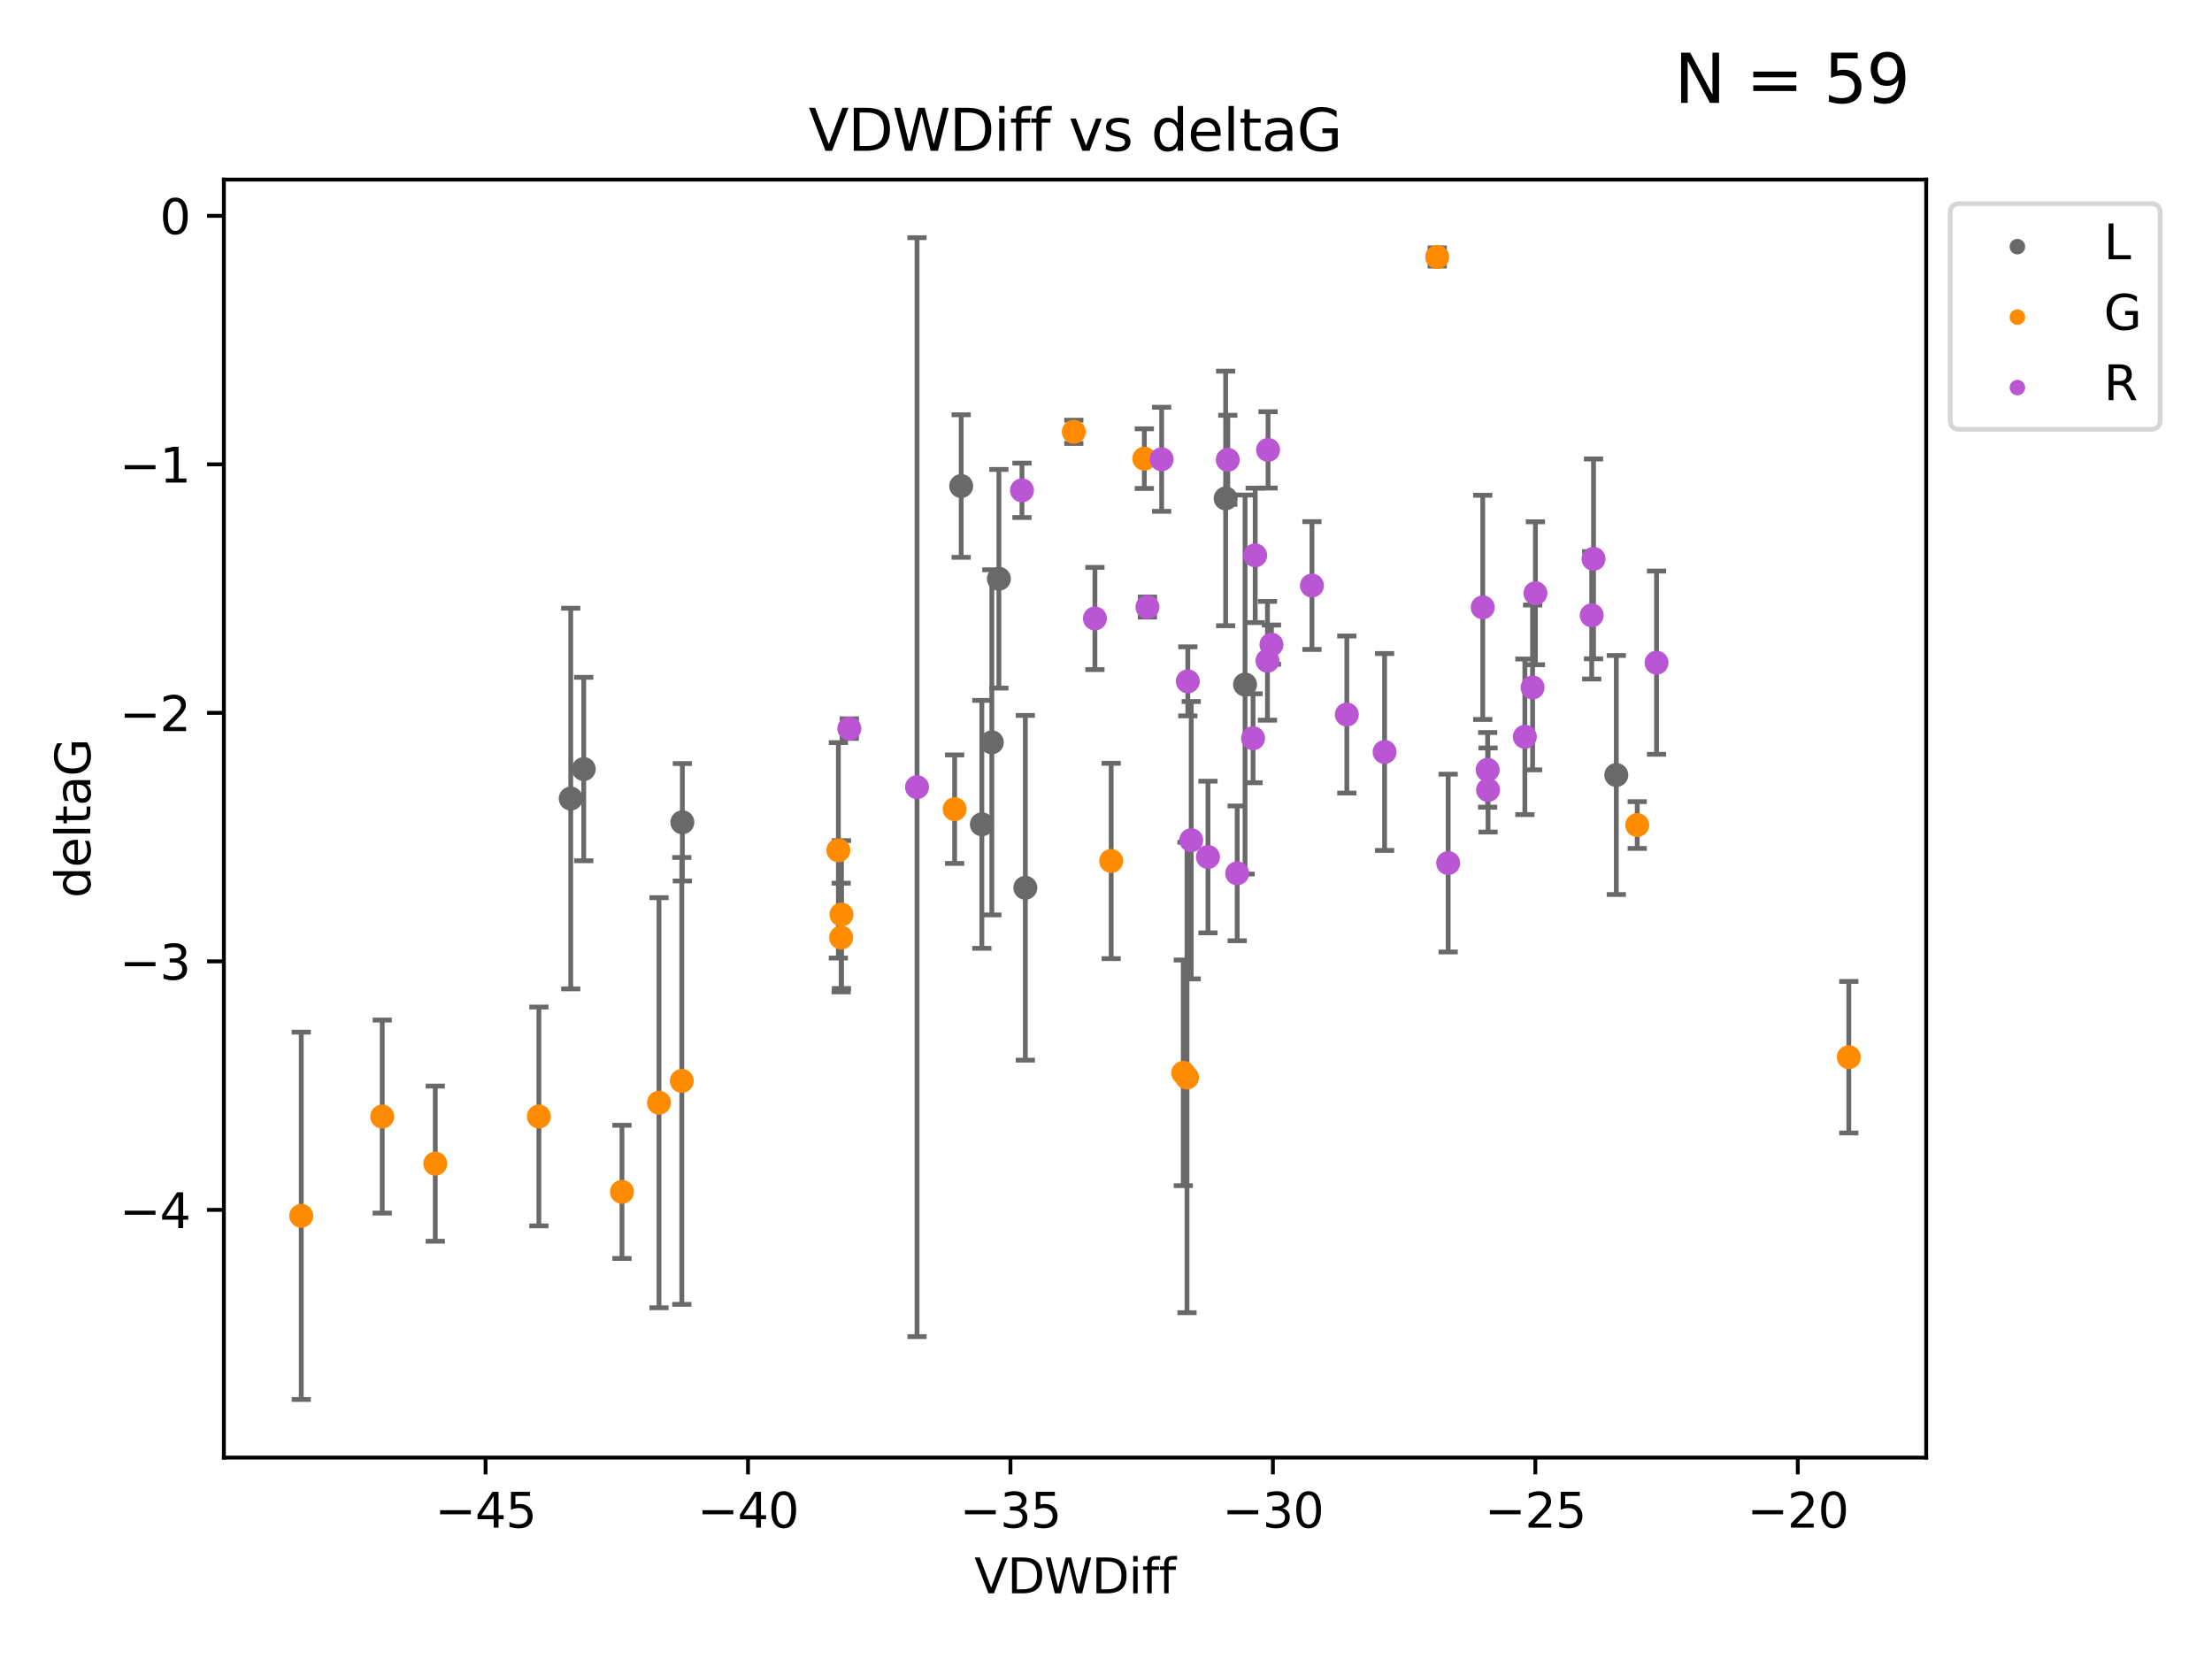 <?xml version="1.0" encoding="utf-8" standalone="no"?>
<!DOCTYPE svg PUBLIC "-//W3C//DTD SVG 1.1//EN"
  "http://www.w3.org/Graphics/SVG/1.1/DTD/svg11.dtd">
<svg xmlns:xlink="http://www.w3.org/1999/xlink" width="460.8pt" height="345.6pt" viewBox="0 0 460.8 345.6" xmlns="http://www.w3.org/2000/svg" version="1.1">
 <defs>
  <style type="text/css">*{stroke-linejoin: round; stroke-linecap: butt}</style>
 </defs>
 <g id="figure_1">
  <g id="patch_1">
   <path d="M 0 345.6 
L 460.8 345.6 
L 460.8 0 
L 0 0 
z
" style="fill: #ffffff"/>
  </g>
  <g id="axes_1">
   <g id="patch_2">
    <path d="M 46.64 303.64 
L 401.26 303.64 
L 401.26 37.411 
L 46.64 37.411 
z
" style="fill: #ffffff"/>
   </g>
   <g id="PathCollection_1">
    <defs>
     <path id="m293c8cd184" d="M 0 1.118 
C 0.297 1.118 0.581 1 0.791 0.791 
C 1 0.581 1.118 0.297 1.118 0 
C 1.118 -0.297 1 -0.581 0.791 -0.791 
C 0.581 -1 0.297 -1.118 0 -1.118 
C -0.297 -1.118 -0.581 -1 -0.791 -0.791 
C -1 -0.581 -1.118 -0.297 -1.118 0 
C -1.118 0.297 -1 0.581 -0.791 0.791 
C -0.581 1 -0.297 1.118 0 1.118 
z
" style="stroke: #696969"/>
    </defs>
    <g clip-path="url(#pc4e5ddb6b8)">
     <use xlink:href="#m293c8cd184" x="142.147" y="171.295" style="fill: #696969; stroke: #696969"/>
     <use xlink:href="#m293c8cd184" x="121.605" y="160.206" style="fill: #696969; stroke: #696969"/>
     <use xlink:href="#m293c8cd184" x="118.896" y="166.355" style="fill: #696969; stroke: #696969"/>
     <use xlink:href="#m293c8cd184" x="213.596" y="184.942" style="fill: #696969; stroke: #696969"/>
     <use xlink:href="#m293c8cd184" x="255.328" y="103.833" style="fill: #696969; stroke: #696969"/>
     <use xlink:href="#m293c8cd184" x="206.617" y="154.643" style="fill: #696969; stroke: #696969"/>
     <use xlink:href="#m293c8cd184" x="208.085" y="120.568" style="fill: #696969; stroke: #696969"/>
     <use xlink:href="#m293c8cd184" x="204.54" y="171.721" style="fill: #696969; stroke: #696969"/>
     <use xlink:href="#m293c8cd184" x="200.235" y="101.253" style="fill: #696969; stroke: #696969"/>
     <use xlink:href="#m293c8cd184" x="259.368" y="142.601" style="fill: #696969; stroke: #696969"/>
     <use xlink:href="#m293c8cd184" x="336.708" y="161.448" style="fill: #696969; stroke: #696969"/>
    </g>
   </g>
   <g id="PathCollection_2">
    <defs>
     <path id="m35d3f32903" d="M 0 1.118 
C 0.297 1.118 0.581 1 0.791 0.791 
C 1 0.581 1.118 0.297 1.118 0 
C 1.118 -0.297 1 -0.581 0.791 -0.791 
C 0.581 -1 0.297 -1.118 0 -1.118 
C -0.297 -1.118 -0.581 -1 -0.791 -0.791 
C -1 -0.581 -1.118 -0.297 -1.118 0 
C -1.118 0.297 -1 0.581 -0.791 0.791 
C -0.581 1 -0.297 1.118 0 1.118 
z
" style="stroke: #ff8c00"/>
    </defs>
    <g clip-path="url(#pc4e5ddb6b8)">
     <use xlink:href="#m35d3f32903" x="90.676" y="242.408" style="fill: #ff8c00; stroke: #ff8c00"/>
     <use xlink:href="#m35d3f32903" x="62.759" y="253.277" style="fill: #ff8c00; stroke: #ff8c00"/>
     <use xlink:href="#m35d3f32903" x="137.282" y="229.715" style="fill: #ff8c00; stroke: #ff8c00"/>
     <use xlink:href="#m35d3f32903" x="112.263" y="232.582" style="fill: #ff8c00; stroke: #ff8c00"/>
     <use xlink:href="#m35d3f32903" x="129.568" y="248.286" style="fill: #ff8c00; stroke: #ff8c00"/>
     <use xlink:href="#m35d3f32903" x="175.228" y="195.305" style="fill: #ff8c00; stroke: #ff8c00"/>
     <use xlink:href="#m35d3f32903" x="79.626" y="232.601" style="fill: #ff8c00; stroke: #ff8c00"/>
     <use xlink:href="#m35d3f32903" x="174.648" y="177.138" style="fill: #ff8c00; stroke: #ff8c00"/>
     <use xlink:href="#m35d3f32903" x="198.869" y="168.563" style="fill: #ff8c00; stroke: #ff8c00"/>
     <use xlink:href="#m35d3f32903" x="231.479" y="179.353" style="fill: #ff8c00; stroke: #ff8c00"/>
     <use xlink:href="#m35d3f32903" x="142.034" y="225.172" style="fill: #ff8c00; stroke: #ff8c00"/>
     <use xlink:href="#m35d3f32903" x="247.275" y="224.464" style="fill: #ff8c00; stroke: #ff8c00"/>
     <use xlink:href="#m35d3f32903" x="175.293" y="190.515" style="fill: #ff8c00; stroke: #ff8c00"/>
     <use xlink:href="#m35d3f32903" x="299.4" y="53.537" style="fill: #ff8c00; stroke: #ff8c00"/>
     <use xlink:href="#m35d3f32903" x="341.065" y="171.874" style="fill: #ff8c00; stroke: #ff8c00"/>
     <use xlink:href="#m35d3f32903" x="246.498" y="223.491" style="fill: #ff8c00; stroke: #ff8c00"/>
     <use xlink:href="#m35d3f32903" x="223.694" y="89.954" style="fill: #ff8c00; stroke: #ff8c00"/>
     <use xlink:href="#m35d3f32903" x="385.141" y="220.235" style="fill: #ff8c00; stroke: #ff8c00"/>
     <use xlink:href="#m35d3f32903" x="238.383" y="95.543" style="fill: #ff8c00; stroke: #ff8c00"/>
    </g>
   </g>
   <g id="PathCollection_3">
    <defs>
     <path id="m9098cb2be5" d="M 0 1.118 
C 0.297 1.118 0.581 1 0.791 0.791 
C 1 0.581 1.118 0.297 1.118 0 
C 1.118 -0.297 1 -0.581 0.791 -0.791 
C 0.581 -1 0.297 -1.118 0 -1.118 
C -0.297 -1.118 -0.581 -1 -0.791 -0.791 
C -1 -0.581 -1.118 -0.297 -1.118 0 
C -1.118 0.297 -1 0.581 -0.791 0.791 
C -0.581 1 -0.297 1.118 0 1.118 
z
" style="stroke: #ba55d3"/>
    </defs>
    <g clip-path="url(#pc4e5ddb6b8)">
     <use xlink:href="#m9098cb2be5" x="288.436" y="156.647" style="fill: #ba55d3; stroke: #ba55d3"/>
     <use xlink:href="#m9098cb2be5" x="176.927" y="151.776" style="fill: #ba55d3; stroke: #ba55d3"/>
     <use xlink:href="#m9098cb2be5" x="301.68" y="179.791" style="fill: #ba55d3; stroke: #ba55d3"/>
     <use xlink:href="#m9098cb2be5" x="308.882" y="126.523" style="fill: #ba55d3; stroke: #ba55d3"/>
     <use xlink:href="#m9098cb2be5" x="191.034" y="163.978" style="fill: #ba55d3; stroke: #ba55d3"/>
     <use xlink:href="#m9098cb2be5" x="248.155" y="175.031" style="fill: #ba55d3; stroke: #ba55d3"/>
     <use xlink:href="#m9098cb2be5" x="228.092" y="128.839" style="fill: #ba55d3; stroke: #ba55d3"/>
     <use xlink:href="#m9098cb2be5" x="264.865" y="134.289" style="fill: #ba55d3; stroke: #ba55d3"/>
     <use xlink:href="#m9098cb2be5" x="261.036" y="153.79" style="fill: #ba55d3; stroke: #ba55d3"/>
     <use xlink:href="#m9098cb2be5" x="309.989" y="164.573" style="fill: #ba55d3; stroke: #ba55d3"/>
     <use xlink:href="#m9098cb2be5" x="331.962" y="116.425" style="fill: #ba55d3; stroke: #ba55d3"/>
     <use xlink:href="#m9098cb2be5" x="241.993" y="95.678" style="fill: #ba55d3; stroke: #ba55d3"/>
     <use xlink:href="#m9098cb2be5" x="273.305" y="121.982" style="fill: #ba55d3; stroke: #ba55d3"/>
     <use xlink:href="#m9098cb2be5" x="319.268" y="143.206" style="fill: #ba55d3; stroke: #ba55d3"/>
     <use xlink:href="#m9098cb2be5" x="261.48" y="115.69" style="fill: #ba55d3; stroke: #ba55d3"/>
     <use xlink:href="#m9098cb2be5" x="251.642" y="178.529" style="fill: #ba55d3; stroke: #ba55d3"/>
     <use xlink:href="#m9098cb2be5" x="309.905" y="160.374" style="fill: #ba55d3; stroke: #ba55d3"/>
     <use xlink:href="#m9098cb2be5" x="317.657" y="153.488" style="fill: #ba55d3; stroke: #ba55d3"/>
     <use xlink:href="#m9098cb2be5" x="264.033" y="137.652" style="fill: #ba55d3; stroke: #ba55d3"/>
     <use xlink:href="#m9098cb2be5" x="239.037" y="126.465" style="fill: #ba55d3; stroke: #ba55d3"/>
     <use xlink:href="#m9098cb2be5" x="212.896" y="102.146" style="fill: #ba55d3; stroke: #ba55d3"/>
     <use xlink:href="#m9098cb2be5" x="255.769" y="95.785" style="fill: #ba55d3; stroke: #ba55d3"/>
     <use xlink:href="#m9098cb2be5" x="345.089" y="138.048" style="fill: #ba55d3; stroke: #ba55d3"/>
     <use xlink:href="#m9098cb2be5" x="247.443" y="141.938" style="fill: #ba55d3; stroke: #ba55d3"/>
     <use xlink:href="#m9098cb2be5" x="331.582" y="128.184" style="fill: #ba55d3; stroke: #ba55d3"/>
     <use xlink:href="#m9098cb2be5" x="319.855" y="123.585" style="fill: #ba55d3; stroke: #ba55d3"/>
     <use xlink:href="#m9098cb2be5" x="280.568" y="148.851" style="fill: #ba55d3; stroke: #ba55d3"/>
     <use xlink:href="#m9098cb2be5" x="257.73" y="181.934" style="fill: #ba55d3; stroke: #ba55d3"/>
     <use xlink:href="#m9098cb2be5" x="264.158" y="93.721" style="fill: #ba55d3; stroke: #ba55d3"/>
    </g>
   </g>
   <g id="matplotlib.axis_1">
    <g id="xtick_1">
     <g id="line2d_1">
      <defs>
       <path id="m4ab4e3f871" d="M 0 0 
L 0 3.5 
" style="stroke: #000000; stroke-width: 0.8"/>
      </defs>
      <g>
       <use xlink:href="#m4ab4e3f871" x="101.151" y="303.64" style="stroke: #000000; stroke-width: 0.8"/>
      </g>
     </g>
     <g id="text_1">
      <!-- −45 -->
      <g transform="translate(90.598 318.238)scale(0.1 -0.1)">
       <defs>
        <path id="DejaVuSans-2212" d="M 678 2272 
L 4684 2272 
L 4684 1741 
L 678 1741 
L 678 2272 
z
" transform="scale(0.016)"/>
        <path id="DejaVuSans-34" d="M 2419 4116 
L 825 1625 
L 2419 1625 
L 2419 4116 
z
M 2253 4666 
L 3047 4666 
L 3047 1625 
L 3713 1625 
L 3713 1100 
L 3047 1100 
L 3047 0 
L 2419 0 
L 2419 1100 
L 313 1100 
L 313 1709 
L 2253 4666 
z
" transform="scale(0.016)"/>
        <path id="DejaVuSans-35" d="M 691 4666 
L 3169 4666 
L 3169 4134 
L 1269 4134 
L 1269 2991 
Q 1406 3038 1543 3061 
Q 1681 3084 1819 3084 
Q 2600 3084 3056 2656 
Q 3513 2228 3513 1497 
Q 3513 744 3044 326 
Q 2575 -91 1722 -91 
Q 1428 -91 1123 -41 
Q 819 9 494 109 
L 494 744 
Q 775 591 1075 516 
Q 1375 441 1709 441 
Q 2250 441 2565 725 
Q 2881 1009 2881 1497 
Q 2881 1984 2565 2268 
Q 2250 2553 1709 2553 
Q 1456 2553 1204 2497 
Q 953 2441 691 2322 
L 691 4666 
z
" transform="scale(0.016)"/>
       </defs>
       <use xlink:href="#DejaVuSans-2212"/>
       <use xlink:href="#DejaVuSans-34" x="83.789"/>
       <use xlink:href="#DejaVuSans-35" x="147.412"/>
      </g>
     </g>
    </g>
    <g id="xtick_2">
     <g id="line2d_2">
      <g>
       <use xlink:href="#m4ab4e3f871" x="155.823" y="303.64" style="stroke: #000000; stroke-width: 0.8"/>
      </g>
     </g>
     <g id="text_2">
      <!-- −40 -->
      <g transform="translate(145.27 318.238)scale(0.1 -0.1)">
       <defs>
        <path id="DejaVuSans-30" d="M 2034 4250 
Q 1547 4250 1301 3770 
Q 1056 3291 1056 2328 
Q 1056 1369 1301 889 
Q 1547 409 2034 409 
Q 2525 409 2770 889 
Q 3016 1369 3016 2328 
Q 3016 3291 2770 3770 
Q 2525 4250 2034 4250 
z
M 2034 4750 
Q 2819 4750 3233 4129 
Q 3647 3509 3647 2328 
Q 3647 1150 3233 529 
Q 2819 -91 2034 -91 
Q 1250 -91 836 529 
Q 422 1150 422 2328 
Q 422 3509 836 4129 
Q 1250 4750 2034 4750 
z
" transform="scale(0.016)"/>
       </defs>
       <use xlink:href="#DejaVuSans-2212"/>
       <use xlink:href="#DejaVuSans-34" x="83.789"/>
       <use xlink:href="#DejaVuSans-30" x="147.412"/>
      </g>
     </g>
    </g>
    <g id="xtick_3">
     <g id="line2d_3">
      <g>
       <use xlink:href="#m4ab4e3f871" x="210.495" y="303.64" style="stroke: #000000; stroke-width: 0.8"/>
      </g>
     </g>
     <g id="text_3">
      <!-- −35 -->
      <g transform="translate(199.942 318.238)scale(0.1 -0.1)">
       <defs>
        <path id="DejaVuSans-33" d="M 2597 2516 
Q 3050 2419 3304 2112 
Q 3559 1806 3559 1356 
Q 3559 666 3084 287 
Q 2609 -91 1734 -91 
Q 1441 -91 1130 -33 
Q 819 25 488 141 
L 488 750 
Q 750 597 1062 519 
Q 1375 441 1716 441 
Q 2309 441 2620 675 
Q 2931 909 2931 1356 
Q 2931 1769 2642 2001 
Q 2353 2234 1838 2234 
L 1294 2234 
L 1294 2753 
L 1863 2753 
Q 2328 2753 2575 2939 
Q 2822 3125 2822 3475 
Q 2822 3834 2567 4026 
Q 2313 4219 1838 4219 
Q 1578 4219 1281 4162 
Q 984 4106 628 3988 
L 628 4550 
Q 988 4650 1302 4700 
Q 1616 4750 1894 4750 
Q 2613 4750 3031 4423 
Q 3450 4097 3450 3541 
Q 3450 3153 3228 2886 
Q 3006 2619 2597 2516 
z
" transform="scale(0.016)"/>
       </defs>
       <use xlink:href="#DejaVuSans-2212"/>
       <use xlink:href="#DejaVuSans-33" x="83.789"/>
       <use xlink:href="#DejaVuSans-35" x="147.412"/>
      </g>
     </g>
    </g>
    <g id="xtick_4">
     <g id="line2d_4">
      <g>
       <use xlink:href="#m4ab4e3f871" x="265.167" y="303.64" style="stroke: #000000; stroke-width: 0.8"/>
      </g>
     </g>
     <g id="text_4">
      <!-- −30 -->
      <g transform="translate(254.614 318.238)scale(0.1 -0.1)">
       <use xlink:href="#DejaVuSans-2212"/>
       <use xlink:href="#DejaVuSans-33" x="83.789"/>
       <use xlink:href="#DejaVuSans-30" x="147.412"/>
      </g>
     </g>
    </g>
    <g id="xtick_5">
     <g id="line2d_5">
      <g>
       <use xlink:href="#m4ab4e3f871" x="319.839" y="303.64" style="stroke: #000000; stroke-width: 0.8"/>
      </g>
     </g>
     <g id="text_5">
      <!-- −25 -->
      <g transform="translate(309.286 318.238)scale(0.1 -0.1)">
       <defs>
        <path id="DejaVuSans-32" d="M 1228 531 
L 3431 531 
L 3431 0 
L 469 0 
L 469 531 
Q 828 903 1448 1529 
Q 2069 2156 2228 2338 
Q 2531 2678 2651 2914 
Q 2772 3150 2772 3378 
Q 2772 3750 2511 3984 
Q 2250 4219 1831 4219 
Q 1534 4219 1204 4116 
Q 875 4013 500 3803 
L 500 4441 
Q 881 4594 1212 4672 
Q 1544 4750 1819 4750 
Q 2544 4750 2975 4387 
Q 3406 4025 3406 3419 
Q 3406 3131 3298 2873 
Q 3191 2616 2906 2266 
Q 2828 2175 2409 1742 
Q 1991 1309 1228 531 
z
" transform="scale(0.016)"/>
       </defs>
       <use xlink:href="#DejaVuSans-2212"/>
       <use xlink:href="#DejaVuSans-32" x="83.789"/>
       <use xlink:href="#DejaVuSans-35" x="147.412"/>
      </g>
     </g>
    </g>
    <g id="xtick_6">
     <g id="line2d_6">
      <g>
       <use xlink:href="#m4ab4e3f871" x="374.51" y="303.64" style="stroke: #000000; stroke-width: 0.8"/>
      </g>
     </g>
     <g id="text_6">
      <!-- −20 -->
      <g transform="translate(363.958 318.238)scale(0.1 -0.1)">
       <use xlink:href="#DejaVuSans-2212"/>
       <use xlink:href="#DejaVuSans-32" x="83.789"/>
       <use xlink:href="#DejaVuSans-30" x="147.412"/>
      </g>
     </g>
    </g>
    <g id="text_7">
     <!-- VDWDiff -->
     <g transform="translate(202.977 331.917)scale(0.1 -0.1)">
      <defs>
       <path id="DejaVuSans-56" d="M 1831 0 
L 50 4666 
L 709 4666 
L 2188 738 
L 3669 4666 
L 4325 4666 
L 2547 0 
L 1831 0 
z
" transform="scale(0.016)"/>
       <path id="DejaVuSans-44" d="M 1259 4147 
L 1259 519 
L 2022 519 
Q 2988 519 3436 956 
Q 3884 1394 3884 2338 
Q 3884 3275 3436 3711 
Q 2988 4147 2022 4147 
L 1259 4147 
z
M 628 4666 
L 1925 4666 
Q 3281 4666 3915 4102 
Q 4550 3538 4550 2338 
Q 4550 1131 3912 565 
Q 3275 0 1925 0 
L 628 0 
L 628 4666 
z
" transform="scale(0.016)"/>
       <path id="DejaVuSans-57" d="M 213 4666 
L 850 4666 
L 1831 722 
L 2809 4666 
L 3519 4666 
L 4500 722 
L 5478 4666 
L 6119 4666 
L 4947 0 
L 4153 0 
L 3169 4050 
L 2175 0 
L 1381 0 
L 213 4666 
z
" transform="scale(0.016)"/>
       <path id="DejaVuSans-69" d="M 603 3500 
L 1178 3500 
L 1178 0 
L 603 0 
L 603 3500 
z
M 603 4863 
L 1178 4863 
L 1178 4134 
L 603 4134 
L 603 4863 
z
" transform="scale(0.016)"/>
       <path id="DejaVuSans-66" d="M 2375 4863 
L 2375 4384 
L 1825 4384 
Q 1516 4384 1395 4259 
Q 1275 4134 1275 3809 
L 1275 3500 
L 2222 3500 
L 2222 3053 
L 1275 3053 
L 1275 0 
L 697 0 
L 697 3053 
L 147 3053 
L 147 3500 
L 697 3500 
L 697 3744 
Q 697 4328 969 4595 
Q 1241 4863 1831 4863 
L 2375 4863 
z
" transform="scale(0.016)"/>
      </defs>
      <use xlink:href="#DejaVuSans-56"/>
      <use xlink:href="#DejaVuSans-44" x="68.408"/>
      <use xlink:href="#DejaVuSans-57" x="145.41"/>
      <use xlink:href="#DejaVuSans-44" x="244.287"/>
      <use xlink:href="#DejaVuSans-69" x="321.289"/>
      <use xlink:href="#DejaVuSans-66" x="349.072"/>
      <use xlink:href="#DejaVuSans-66" x="384.277"/>
     </g>
    </g>
   </g>
   <g id="matplotlib.axis_2">
    <g id="ytick_1">
     <g id="line2d_7">
      <defs>
       <path id="m6f858e3bce" d="M 0 0 
L -3.5 0 
" style="stroke: #000000; stroke-width: 0.8"/>
      </defs>
      <g>
       <use xlink:href="#m6f858e3bce" x="46.64" y="252.039" style="stroke: #000000; stroke-width: 0.8"/>
      </g>
     </g>
     <g id="text_8">
      <!-- −4 -->
      <g transform="translate(24.898 255.839)scale(0.1 -0.1)">
       <use xlink:href="#DejaVuSans-2212"/>
       <use xlink:href="#DejaVuSans-34" x="83.789"/>
      </g>
     </g>
    </g>
    <g id="ytick_2">
     <g id="line2d_8">
      <g>
       <use xlink:href="#m6f858e3bce" x="46.64" y="200.27" style="stroke: #000000; stroke-width: 0.8"/>
      </g>
     </g>
     <g id="text_9">
      <!-- −3 -->
      <g transform="translate(24.898 204.069)scale(0.1 -0.1)">
       <use xlink:href="#DejaVuSans-2212"/>
       <use xlink:href="#DejaVuSans-33" x="83.789"/>
      </g>
     </g>
    </g>
    <g id="ytick_3">
     <g id="line2d_9">
      <g>
       <use xlink:href="#m6f858e3bce" x="46.64" y="148.501" style="stroke: #000000; stroke-width: 0.8"/>
      </g>
     </g>
     <g id="text_10">
      <!-- −2 -->
      <g transform="translate(24.898 152.3)scale(0.1 -0.1)">
       <use xlink:href="#DejaVuSans-2212"/>
       <use xlink:href="#DejaVuSans-32" x="83.789"/>
      </g>
     </g>
    </g>
    <g id="ytick_4">
     <g id="line2d_10">
      <g>
       <use xlink:href="#m6f858e3bce" x="46.64" y="96.732" style="stroke: #000000; stroke-width: 0.8"/>
      </g>
     </g>
     <g id="text_11">
      <!-- −1 -->
      <g transform="translate(24.898 100.531)scale(0.1 -0.1)">
       <defs>
        <path id="DejaVuSans-31" d="M 794 531 
L 1825 531 
L 1825 4091 
L 703 3866 
L 703 4441 
L 1819 4666 
L 2450 4666 
L 2450 531 
L 3481 531 
L 3481 0 
L 794 0 
L 794 531 
z
" transform="scale(0.016)"/>
       </defs>
       <use xlink:href="#DejaVuSans-2212"/>
       <use xlink:href="#DejaVuSans-31" x="83.789"/>
      </g>
     </g>
    </g>
    <g id="ytick_5">
     <g id="line2d_11">
      <g>
       <use xlink:href="#m6f858e3bce" x="46.64" y="44.962" style="stroke: #000000; stroke-width: 0.8"/>
      </g>
     </g>
     <g id="text_12">
      <!-- 0 -->
      <g transform="translate(33.278 48.762)scale(0.1 -0.1)">
       <use xlink:href="#DejaVuSans-30"/>
      </g>
     </g>
    </g>
    <g id="text_13">
     <!-- deltaG -->
     <g transform="translate(18.818 187.064)rotate(-90)scale(0.1 -0.1)">
      <defs>
       <path id="DejaVuSans-64" d="M 2906 2969 
L 2906 4863 
L 3481 4863 
L 3481 0 
L 2906 0 
L 2906 525 
Q 2725 213 2448 61 
Q 2172 -91 1784 -91 
Q 1150 -91 751 415 
Q 353 922 353 1747 
Q 353 2572 751 3078 
Q 1150 3584 1784 3584 
Q 2172 3584 2448 3432 
Q 2725 3281 2906 2969 
z
M 947 1747 
Q 947 1113 1208 752 
Q 1469 391 1925 391 
Q 2381 391 2643 752 
Q 2906 1113 2906 1747 
Q 2906 2381 2643 2742 
Q 2381 3103 1925 3103 
Q 1469 3103 1208 2742 
Q 947 2381 947 1747 
z
" transform="scale(0.016)"/>
       <path id="DejaVuSans-65" d="M 3597 1894 
L 3597 1613 
L 953 1613 
Q 991 1019 1311 708 
Q 1631 397 2203 397 
Q 2534 397 2845 478 
Q 3156 559 3463 722 
L 3463 178 
Q 3153 47 2828 -22 
Q 2503 -91 2169 -91 
Q 1331 -91 842 396 
Q 353 884 353 1716 
Q 353 2575 817 3079 
Q 1281 3584 2069 3584 
Q 2775 3584 3186 3129 
Q 3597 2675 3597 1894 
z
M 3022 2063 
Q 3016 2534 2758 2815 
Q 2500 3097 2075 3097 
Q 1594 3097 1305 2825 
Q 1016 2553 972 2059 
L 3022 2063 
z
" transform="scale(0.016)"/>
       <path id="DejaVuSans-6c" d="M 603 4863 
L 1178 4863 
L 1178 0 
L 603 0 
L 603 4863 
z
" transform="scale(0.016)"/>
       <path id="DejaVuSans-74" d="M 1172 4494 
L 1172 3500 
L 2356 3500 
L 2356 3053 
L 1172 3053 
L 1172 1153 
Q 1172 725 1289 603 
Q 1406 481 1766 481 
L 2356 481 
L 2356 0 
L 1766 0 
Q 1100 0 847 248 
Q 594 497 594 1153 
L 594 3053 
L 172 3053 
L 172 3500 
L 594 3500 
L 594 4494 
L 1172 4494 
z
" transform="scale(0.016)"/>
       <path id="DejaVuSans-61" d="M 2194 1759 
Q 1497 1759 1228 1600 
Q 959 1441 959 1056 
Q 959 750 1161 570 
Q 1363 391 1709 391 
Q 2188 391 2477 730 
Q 2766 1069 2766 1631 
L 2766 1759 
L 2194 1759 
z
M 3341 1997 
L 3341 0 
L 2766 0 
L 2766 531 
Q 2569 213 2275 61 
Q 1981 -91 1556 -91 
Q 1019 -91 701 211 
Q 384 513 384 1019 
Q 384 1609 779 1909 
Q 1175 2209 1959 2209 
L 2766 2209 
L 2766 2266 
Q 2766 2663 2505 2880 
Q 2244 3097 1772 3097 
Q 1472 3097 1187 3025 
Q 903 2953 641 2809 
L 641 3341 
Q 956 3463 1253 3523 
Q 1550 3584 1831 3584 
Q 2591 3584 2966 3190 
Q 3341 2797 3341 1997 
z
" transform="scale(0.016)"/>
       <path id="DejaVuSans-47" d="M 3809 666 
L 3809 1919 
L 2778 1919 
L 2778 2438 
L 4434 2438 
L 4434 434 
Q 4069 175 3628 42 
Q 3188 -91 2688 -91 
Q 1594 -91 976 548 
Q 359 1188 359 2328 
Q 359 3472 976 4111 
Q 1594 4750 2688 4750 
Q 3144 4750 3555 4637 
Q 3966 4525 4313 4306 
L 4313 3634 
Q 3963 3931 3569 4081 
Q 3175 4231 2741 4231 
Q 1884 4231 1454 3753 
Q 1025 3275 1025 2328 
Q 1025 1384 1454 906 
Q 1884 428 2741 428 
Q 3075 428 3337 486 
Q 3600 544 3809 666 
z
" transform="scale(0.016)"/>
      </defs>
      <use xlink:href="#DejaVuSans-64"/>
      <use xlink:href="#DejaVuSans-65" x="63.477"/>
      <use xlink:href="#DejaVuSans-6c" x="125"/>
      <use xlink:href="#DejaVuSans-74" x="152.783"/>
      <use xlink:href="#DejaVuSans-61" x="191.992"/>
      <use xlink:href="#DejaVuSans-47" x="253.271"/>
     </g>
    </g>
   </g>
   <g id="LineCollection_1">
    <path d="M 142.147 183.524 
L 142.147 159.065 
" clip-path="url(#pc4e5ddb6b8)" style="fill: none; stroke: #696969"/>
    <path d="M 121.605 179.315 
L 121.605 141.098 
" clip-path="url(#pc4e5ddb6b8)" style="fill: none; stroke: #696969"/>
    <path d="M 118.896 206.006 
L 118.896 126.704 
" clip-path="url(#pc4e5ddb6b8)" style="fill: none; stroke: #696969"/>
    <path d="M 213.596 220.845 
L 213.596 149.038 
" clip-path="url(#pc4e5ddb6b8)" style="fill: none; stroke: #696969"/>
    <path d="M 255.328 130.35 
L 255.328 77.316 
" clip-path="url(#pc4e5ddb6b8)" style="fill: none; stroke: #696969"/>
    <path d="M 206.617 190.591 
L 206.617 118.695 
" clip-path="url(#pc4e5ddb6b8)" style="fill: none; stroke: #696969"/>
    <path d="M 208.085 143.338 
L 208.085 97.797 
" clip-path="url(#pc4e5ddb6b8)" style="fill: none; stroke: #696969"/>
    <path d="M 204.54 197.544 
L 204.54 145.898 
" clip-path="url(#pc4e5ddb6b8)" style="fill: none; stroke: #696969"/>
    <path d="M 200.235 116.1 
L 200.235 86.406 
" clip-path="url(#pc4e5ddb6b8)" style="fill: none; stroke: #696969"/>
    <path d="M 259.368 182.081 
L 259.368 103.122 
" clip-path="url(#pc4e5ddb6b8)" style="fill: none; stroke: #696969"/>
    <path d="M 336.708 186.343 
L 336.708 136.554 
" clip-path="url(#pc4e5ddb6b8)" style="fill: none; stroke: #696969"/>
   </g>
   <g id="line2d_12">
    <defs>
     <path id="m877a1e7772" d="M 2 0 
L -2 -0 
" style="stroke: #696969"/>
    </defs>
    <g clip-path="url(#pc4e5ddb6b8)">
     <use xlink:href="#m877a1e7772" x="142.147" y="183.524" style="fill: #696969; stroke: #696969"/>
     <use xlink:href="#m877a1e7772" x="121.605" y="179.315" style="fill: #696969; stroke: #696969"/>
     <use xlink:href="#m877a1e7772" x="118.896" y="206.006" style="fill: #696969; stroke: #696969"/>
     <use xlink:href="#m877a1e7772" x="213.596" y="220.845" style="fill: #696969; stroke: #696969"/>
     <use xlink:href="#m877a1e7772" x="255.328" y="130.35" style="fill: #696969; stroke: #696969"/>
     <use xlink:href="#m877a1e7772" x="206.617" y="190.591" style="fill: #696969; stroke: #696969"/>
     <use xlink:href="#m877a1e7772" x="208.085" y="143.338" style="fill: #696969; stroke: #696969"/>
     <use xlink:href="#m877a1e7772" x="204.54" y="197.544" style="fill: #696969; stroke: #696969"/>
     <use xlink:href="#m877a1e7772" x="200.235" y="116.1" style="fill: #696969; stroke: #696969"/>
     <use xlink:href="#m877a1e7772" x="259.368" y="182.081" style="fill: #696969; stroke: #696969"/>
     <use xlink:href="#m877a1e7772" x="336.708" y="186.343" style="fill: #696969; stroke: #696969"/>
    </g>
   </g>
   <g id="line2d_13">
    <g clip-path="url(#pc4e5ddb6b8)">
     <use xlink:href="#m877a1e7772" x="142.147" y="159.065" style="fill: #696969; stroke: #696969"/>
     <use xlink:href="#m877a1e7772" x="121.605" y="141.098" style="fill: #696969; stroke: #696969"/>
     <use xlink:href="#m877a1e7772" x="118.896" y="126.704" style="fill: #696969; stroke: #696969"/>
     <use xlink:href="#m877a1e7772" x="213.596" y="149.038" style="fill: #696969; stroke: #696969"/>
     <use xlink:href="#m877a1e7772" x="255.328" y="77.316" style="fill: #696969; stroke: #696969"/>
     <use xlink:href="#m877a1e7772" x="206.617" y="118.695" style="fill: #696969; stroke: #696969"/>
     <use xlink:href="#m877a1e7772" x="208.085" y="97.797" style="fill: #696969; stroke: #696969"/>
     <use xlink:href="#m877a1e7772" x="204.54" y="145.898" style="fill: #696969; stroke: #696969"/>
     <use xlink:href="#m877a1e7772" x="200.235" y="86.406" style="fill: #696969; stroke: #696969"/>
     <use xlink:href="#m877a1e7772" x="259.368" y="103.122" style="fill: #696969; stroke: #696969"/>
     <use xlink:href="#m877a1e7772" x="336.708" y="136.554" style="fill: #696969; stroke: #696969"/>
    </g>
   </g>
   <g id="LineCollection_2">
    <path d="M 90.676 258.571 
L 90.676 226.245 
" clip-path="url(#pc4e5ddb6b8)" style="fill: none; stroke: #696969"/>
    <path d="M 62.759 291.539 
L 62.759 215.016 
" clip-path="url(#pc4e5ddb6b8)" style="fill: none; stroke: #696969"/>
    <path d="M 137.282 272.433 
L 137.282 186.997 
" clip-path="url(#pc4e5ddb6b8)" style="fill: none; stroke: #696969"/>
    <path d="M 112.263 255.374 
L 112.263 209.79 
" clip-path="url(#pc4e5ddb6b8)" style="fill: none; stroke: #696969"/>
    <path d="M 129.568 262.16 
L 129.568 234.411 
" clip-path="url(#pc4e5ddb6b8)" style="fill: none; stroke: #696969"/>
    <path d="M 175.228 206.628 
L 175.228 183.982 
" clip-path="url(#pc4e5ddb6b8)" style="fill: none; stroke: #696969"/>
    <path d="M 79.626 252.705 
L 79.626 212.497 
" clip-path="url(#pc4e5ddb6b8)" style="fill: none; stroke: #696969"/>
    <path d="M 174.648 199.574 
L 174.648 154.702 
" clip-path="url(#pc4e5ddb6b8)" style="fill: none; stroke: #696969"/>
    <path d="M 198.869 179.865 
L 198.869 157.261 
" clip-path="url(#pc4e5ddb6b8)" style="fill: none; stroke: #696969"/>
    <path d="M 231.479 199.698 
L 231.479 159.008 
" clip-path="url(#pc4e5ddb6b8)" style="fill: none; stroke: #696969"/>
    <path d="M 142.034 271.717 
L 142.034 178.627 
" clip-path="url(#pc4e5ddb6b8)" style="fill: none; stroke: #696969"/>
    <path d="M 247.275 273.459 
L 247.275 175.47 
" clip-path="url(#pc4e5ddb6b8)" style="fill: none; stroke: #696969"/>
    <path d="M 175.293 205.919 
L 175.293 175.11 
" clip-path="url(#pc4e5ddb6b8)" style="fill: none; stroke: #696969"/>
    <path d="M 299.4 55.429 
L 299.4 51.644 
" clip-path="url(#pc4e5ddb6b8)" style="fill: none; stroke: #696969"/>
    <path d="M 341.065 176.746 
L 341.065 167.002 
" clip-path="url(#pc4e5ddb6b8)" style="fill: none; stroke: #696969"/>
    <path d="M 246.498 246.995 
L 246.498 199.988 
" clip-path="url(#pc4e5ddb6b8)" style="fill: none; stroke: #696969"/>
    <path d="M 223.694 92.372 
L 223.694 87.537 
" clip-path="url(#pc4e5ddb6b8)" style="fill: none; stroke: #696969"/>
    <path d="M 385.141 236.023 
L 385.141 204.447 
" clip-path="url(#pc4e5ddb6b8)" style="fill: none; stroke: #696969"/>
    <path d="M 238.383 101.758 
L 238.383 89.327 
" clip-path="url(#pc4e5ddb6b8)" style="fill: none; stroke: #696969"/>
   </g>
   <g id="line2d_14">
    <g clip-path="url(#pc4e5ddb6b8)">
     <use xlink:href="#m877a1e7772" x="90.676" y="258.571" style="fill: #696969; stroke: #696969"/>
     <use xlink:href="#m877a1e7772" x="62.759" y="291.539" style="fill: #696969; stroke: #696969"/>
     <use xlink:href="#m877a1e7772" x="137.282" y="272.433" style="fill: #696969; stroke: #696969"/>
     <use xlink:href="#m877a1e7772" x="112.263" y="255.374" style="fill: #696969; stroke: #696969"/>
     <use xlink:href="#m877a1e7772" x="129.568" y="262.16" style="fill: #696969; stroke: #696969"/>
     <use xlink:href="#m877a1e7772" x="175.228" y="206.628" style="fill: #696969; stroke: #696969"/>
     <use xlink:href="#m877a1e7772" x="79.626" y="252.705" style="fill: #696969; stroke: #696969"/>
     <use xlink:href="#m877a1e7772" x="174.648" y="199.574" style="fill: #696969; stroke: #696969"/>
     <use xlink:href="#m877a1e7772" x="198.869" y="179.865" style="fill: #696969; stroke: #696969"/>
     <use xlink:href="#m877a1e7772" x="231.479" y="199.698" style="fill: #696969; stroke: #696969"/>
     <use xlink:href="#m877a1e7772" x="142.034" y="271.717" style="fill: #696969; stroke: #696969"/>
     <use xlink:href="#m877a1e7772" x="247.275" y="273.459" style="fill: #696969; stroke: #696969"/>
     <use xlink:href="#m877a1e7772" x="175.293" y="205.919" style="fill: #696969; stroke: #696969"/>
     <use xlink:href="#m877a1e7772" x="299.4" y="55.429" style="fill: #696969; stroke: #696969"/>
     <use xlink:href="#m877a1e7772" x="341.065" y="176.746" style="fill: #696969; stroke: #696969"/>
     <use xlink:href="#m877a1e7772" x="246.498" y="246.995" style="fill: #696969; stroke: #696969"/>
     <use xlink:href="#m877a1e7772" x="223.694" y="92.372" style="fill: #696969; stroke: #696969"/>
     <use xlink:href="#m877a1e7772" x="385.141" y="236.023" style="fill: #696969; stroke: #696969"/>
     <use xlink:href="#m877a1e7772" x="238.383" y="101.758" style="fill: #696969; stroke: #696969"/>
    </g>
   </g>
   <g id="line2d_15">
    <g clip-path="url(#pc4e5ddb6b8)">
     <use xlink:href="#m877a1e7772" x="90.676" y="226.245" style="fill: #696969; stroke: #696969"/>
     <use xlink:href="#m877a1e7772" x="62.759" y="215.016" style="fill: #696969; stroke: #696969"/>
     <use xlink:href="#m877a1e7772" x="137.282" y="186.997" style="fill: #696969; stroke: #696969"/>
     <use xlink:href="#m877a1e7772" x="112.263" y="209.79" style="fill: #696969; stroke: #696969"/>
     <use xlink:href="#m877a1e7772" x="129.568" y="234.411" style="fill: #696969; stroke: #696969"/>
     <use xlink:href="#m877a1e7772" x="175.228" y="183.982" style="fill: #696969; stroke: #696969"/>
     <use xlink:href="#m877a1e7772" x="79.626" y="212.497" style="fill: #696969; stroke: #696969"/>
     <use xlink:href="#m877a1e7772" x="174.648" y="154.702" style="fill: #696969; stroke: #696969"/>
     <use xlink:href="#m877a1e7772" x="198.869" y="157.261" style="fill: #696969; stroke: #696969"/>
     <use xlink:href="#m877a1e7772" x="231.479" y="159.008" style="fill: #696969; stroke: #696969"/>
     <use xlink:href="#m877a1e7772" x="142.034" y="178.627" style="fill: #696969; stroke: #696969"/>
     <use xlink:href="#m877a1e7772" x="247.275" y="175.47" style="fill: #696969; stroke: #696969"/>
     <use xlink:href="#m877a1e7772" x="175.293" y="175.11" style="fill: #696969; stroke: #696969"/>
     <use xlink:href="#m877a1e7772" x="299.4" y="51.644" style="fill: #696969; stroke: #696969"/>
     <use xlink:href="#m877a1e7772" x="341.065" y="167.002" style="fill: #696969; stroke: #696969"/>
     <use xlink:href="#m877a1e7772" x="246.498" y="199.988" style="fill: #696969; stroke: #696969"/>
     <use xlink:href="#m877a1e7772" x="223.694" y="87.537" style="fill: #696969; stroke: #696969"/>
     <use xlink:href="#m877a1e7772" x="385.141" y="204.447" style="fill: #696969; stroke: #696969"/>
     <use xlink:href="#m877a1e7772" x="238.383" y="89.327" style="fill: #696969; stroke: #696969"/>
    </g>
   </g>
   <g id="LineCollection_3">
    <path d="M 288.436 177.155 
L 288.436 136.139 
" clip-path="url(#pc4e5ddb6b8)" style="fill: none; stroke: #696969"/>
    <path d="M 176.927 153.819 
L 176.927 149.734 
" clip-path="url(#pc4e5ddb6b8)" style="fill: none; stroke: #696969"/>
    <path d="M 301.68 198.308 
L 301.68 161.273 
" clip-path="url(#pc4e5ddb6b8)" style="fill: none; stroke: #696969"/>
    <path d="M 308.882 149.875 
L 308.882 103.171 
" clip-path="url(#pc4e5ddb6b8)" style="fill: none; stroke: #696969"/>
    <path d="M 191.034 278.443 
L 191.034 49.513 
" clip-path="url(#pc4e5ddb6b8)" style="fill: none; stroke: #696969"/>
    <path d="M 248.155 203.92 
L 248.155 146.142 
" clip-path="url(#pc4e5ddb6b8)" style="fill: none; stroke: #696969"/>
    <path d="M 228.092 139.485 
L 228.092 118.194 
" clip-path="url(#pc4e5ddb6b8)" style="fill: none; stroke: #696969"/>
    <path d="M 264.865 138.374 
L 264.865 130.204 
" clip-path="url(#pc4e5ddb6b8)" style="fill: none; stroke: #696969"/>
    <path d="M 261.036 163.055 
L 261.036 144.525 
" clip-path="url(#pc4e5ddb6b8)" style="fill: none; stroke: #696969"/>
    <path d="M 309.989 173.325 
L 309.989 155.821 
" clip-path="url(#pc4e5ddb6b8)" style="fill: none; stroke: #696969"/>
    <path d="M 331.962 137.238 
L 331.962 95.611 
" clip-path="url(#pc4e5ddb6b8)" style="fill: none; stroke: #696969"/>
    <path d="M 241.993 106.518 
L 241.993 84.838 
" clip-path="url(#pc4e5ddb6b8)" style="fill: none; stroke: #696969"/>
    <path d="M 273.305 135.291 
L 273.305 108.672 
" clip-path="url(#pc4e5ddb6b8)" style="fill: none; stroke: #696969"/>
    <path d="M 319.268 160.373 
L 319.268 126.039 
" clip-path="url(#pc4e5ddb6b8)" style="fill: none; stroke: #696969"/>
    <path d="M 261.48 129.696 
L 261.48 101.685 
" clip-path="url(#pc4e5ddb6b8)" style="fill: none; stroke: #696969"/>
    <path d="M 251.642 194.325 
L 251.642 162.734 
" clip-path="url(#pc4e5ddb6b8)" style="fill: none; stroke: #696969"/>
    <path d="M 309.905 168.149 
L 309.905 152.599 
" clip-path="url(#pc4e5ddb6b8)" style="fill: none; stroke: #696969"/>
    <path d="M 317.657 169.688 
L 317.657 137.288 
" clip-path="url(#pc4e5ddb6b8)" style="fill: none; stroke: #696969"/>
    <path d="M 264.033 150.025 
L 264.033 125.279 
" clip-path="url(#pc4e5ddb6b8)" style="fill: none; stroke: #696969"/>
    <path d="M 239.037 128.551 
L 239.037 124.38 
" clip-path="url(#pc4e5ddb6b8)" style="fill: none; stroke: #696969"/>
    <path d="M 212.896 107.81 
L 212.896 96.482 
" clip-path="url(#pc4e5ddb6b8)" style="fill: none; stroke: #696969"/>
    <path d="M 255.769 105.064 
L 255.769 86.506 
" clip-path="url(#pc4e5ddb6b8)" style="fill: none; stroke: #696969"/>
    <path d="M 345.089 157.134 
L 345.089 118.961 
" clip-path="url(#pc4e5ddb6b8)" style="fill: none; stroke: #696969"/>
    <path d="M 247.443 149.129 
L 247.443 134.747 
" clip-path="url(#pc4e5ddb6b8)" style="fill: none; stroke: #696969"/>
    <path d="M 331.582 141.453 
L 331.582 114.915 
" clip-path="url(#pc4e5ddb6b8)" style="fill: none; stroke: #696969"/>
    <path d="M 319.855 138.472 
L 319.855 108.699 
" clip-path="url(#pc4e5ddb6b8)" style="fill: none; stroke: #696969"/>
    <path d="M 280.568 165.21 
L 280.568 132.491 
" clip-path="url(#pc4e5ddb6b8)" style="fill: none; stroke: #696969"/>
    <path d="M 257.73 195.972 
L 257.73 167.896 
" clip-path="url(#pc4e5ddb6b8)" style="fill: none; stroke: #696969"/>
    <path d="M 264.158 101.671 
L 264.158 85.771 
" clip-path="url(#pc4e5ddb6b8)" style="fill: none; stroke: #696969"/>
   </g>
   <g id="line2d_16">
    <g clip-path="url(#pc4e5ddb6b8)">
     <use xlink:href="#m877a1e7772" x="288.436" y="177.155" style="fill: #696969; stroke: #696969"/>
     <use xlink:href="#m877a1e7772" x="176.927" y="153.819" style="fill: #696969; stroke: #696969"/>
     <use xlink:href="#m877a1e7772" x="301.68" y="198.308" style="fill: #696969; stroke: #696969"/>
     <use xlink:href="#m877a1e7772" x="308.882" y="149.875" style="fill: #696969; stroke: #696969"/>
     <use xlink:href="#m877a1e7772" x="191.034" y="278.443" style="fill: #696969; stroke: #696969"/>
     <use xlink:href="#m877a1e7772" x="248.155" y="203.92" style="fill: #696969; stroke: #696969"/>
     <use xlink:href="#m877a1e7772" x="228.092" y="139.485" style="fill: #696969; stroke: #696969"/>
     <use xlink:href="#m877a1e7772" x="264.865" y="138.374" style="fill: #696969; stroke: #696969"/>
     <use xlink:href="#m877a1e7772" x="261.036" y="163.055" style="fill: #696969; stroke: #696969"/>
     <use xlink:href="#m877a1e7772" x="309.989" y="173.325" style="fill: #696969; stroke: #696969"/>
     <use xlink:href="#m877a1e7772" x="331.962" y="137.238" style="fill: #696969; stroke: #696969"/>
     <use xlink:href="#m877a1e7772" x="241.993" y="106.518" style="fill: #696969; stroke: #696969"/>
     <use xlink:href="#m877a1e7772" x="273.305" y="135.291" style="fill: #696969; stroke: #696969"/>
     <use xlink:href="#m877a1e7772" x="319.268" y="160.373" style="fill: #696969; stroke: #696969"/>
     <use xlink:href="#m877a1e7772" x="261.48" y="129.696" style="fill: #696969; stroke: #696969"/>
     <use xlink:href="#m877a1e7772" x="251.642" y="194.325" style="fill: #696969; stroke: #696969"/>
     <use xlink:href="#m877a1e7772" x="309.905" y="168.149" style="fill: #696969; stroke: #696969"/>
     <use xlink:href="#m877a1e7772" x="317.657" y="169.688" style="fill: #696969; stroke: #696969"/>
     <use xlink:href="#m877a1e7772" x="264.033" y="150.025" style="fill: #696969; stroke: #696969"/>
     <use xlink:href="#m877a1e7772" x="239.037" y="128.551" style="fill: #696969; stroke: #696969"/>
     <use xlink:href="#m877a1e7772" x="212.896" y="107.81" style="fill: #696969; stroke: #696969"/>
     <use xlink:href="#m877a1e7772" x="255.769" y="105.064" style="fill: #696969; stroke: #696969"/>
     <use xlink:href="#m877a1e7772" x="345.089" y="157.134" style="fill: #696969; stroke: #696969"/>
     <use xlink:href="#m877a1e7772" x="247.443" y="149.129" style="fill: #696969; stroke: #696969"/>
     <use xlink:href="#m877a1e7772" x="331.582" y="141.453" style="fill: #696969; stroke: #696969"/>
     <use xlink:href="#m877a1e7772" x="319.855" y="138.472" style="fill: #696969; stroke: #696969"/>
     <use xlink:href="#m877a1e7772" x="280.568" y="165.21" style="fill: #696969; stroke: #696969"/>
     <use xlink:href="#m877a1e7772" x="257.73" y="195.972" style="fill: #696969; stroke: #696969"/>
     <use xlink:href="#m877a1e7772" x="264.158" y="101.671" style="fill: #696969; stroke: #696969"/>
    </g>
   </g>
   <g id="line2d_17">
    <g clip-path="url(#pc4e5ddb6b8)">
     <use xlink:href="#m877a1e7772" x="288.436" y="136.139" style="fill: #696969; stroke: #696969"/>
     <use xlink:href="#m877a1e7772" x="176.927" y="149.734" style="fill: #696969; stroke: #696969"/>
     <use xlink:href="#m877a1e7772" x="301.68" y="161.273" style="fill: #696969; stroke: #696969"/>
     <use xlink:href="#m877a1e7772" x="308.882" y="103.171" style="fill: #696969; stroke: #696969"/>
     <use xlink:href="#m877a1e7772" x="191.034" y="49.513" style="fill: #696969; stroke: #696969"/>
     <use xlink:href="#m877a1e7772" x="248.155" y="146.142" style="fill: #696969; stroke: #696969"/>
     <use xlink:href="#m877a1e7772" x="228.092" y="118.194" style="fill: #696969; stroke: #696969"/>
     <use xlink:href="#m877a1e7772" x="264.865" y="130.204" style="fill: #696969; stroke: #696969"/>
     <use xlink:href="#m877a1e7772" x="261.036" y="144.525" style="fill: #696969; stroke: #696969"/>
     <use xlink:href="#m877a1e7772" x="309.989" y="155.821" style="fill: #696969; stroke: #696969"/>
     <use xlink:href="#m877a1e7772" x="331.962" y="95.611" style="fill: #696969; stroke: #696969"/>
     <use xlink:href="#m877a1e7772" x="241.993" y="84.838" style="fill: #696969; stroke: #696969"/>
     <use xlink:href="#m877a1e7772" x="273.305" y="108.672" style="fill: #696969; stroke: #696969"/>
     <use xlink:href="#m877a1e7772" x="319.268" y="126.039" style="fill: #696969; stroke: #696969"/>
     <use xlink:href="#m877a1e7772" x="261.48" y="101.685" style="fill: #696969; stroke: #696969"/>
     <use xlink:href="#m877a1e7772" x="251.642" y="162.734" style="fill: #696969; stroke: #696969"/>
     <use xlink:href="#m877a1e7772" x="309.905" y="152.599" style="fill: #696969; stroke: #696969"/>
     <use xlink:href="#m877a1e7772" x="317.657" y="137.288" style="fill: #696969; stroke: #696969"/>
     <use xlink:href="#m877a1e7772" x="264.033" y="125.279" style="fill: #696969; stroke: #696969"/>
     <use xlink:href="#m877a1e7772" x="239.037" y="124.38" style="fill: #696969; stroke: #696969"/>
     <use xlink:href="#m877a1e7772" x="212.896" y="96.482" style="fill: #696969; stroke: #696969"/>
     <use xlink:href="#m877a1e7772" x="255.769" y="86.506" style="fill: #696969; stroke: #696969"/>
     <use xlink:href="#m877a1e7772" x="345.089" y="118.961" style="fill: #696969; stroke: #696969"/>
     <use xlink:href="#m877a1e7772" x="247.443" y="134.747" style="fill: #696969; stroke: #696969"/>
     <use xlink:href="#m877a1e7772" x="331.582" y="114.915" style="fill: #696969; stroke: #696969"/>
     <use xlink:href="#m877a1e7772" x="319.855" y="108.699" style="fill: #696969; stroke: #696969"/>
     <use xlink:href="#m877a1e7772" x="280.568" y="132.491" style="fill: #696969; stroke: #696969"/>
     <use xlink:href="#m877a1e7772" x="257.73" y="167.896" style="fill: #696969; stroke: #696969"/>
     <use xlink:href="#m877a1e7772" x="264.158" y="85.771" style="fill: #696969; stroke: #696969"/>
    </g>
   </g>
   <g id="line2d_18">
    <defs>
     <path id="m60f952dc59" d="M 0 2 
C 0.53 2 1.039 1.789 1.414 1.414 
C 1.789 1.039 2 0.53 2 0 
C 2 -0.53 1.789 -1.039 1.414 -1.414 
C 1.039 -1.789 0.53 -2 0 -2 
C -0.53 -2 -1.039 -1.789 -1.414 -1.414 
C -1.789 -1.039 -2 -0.53 -2 0 
C -2 0.53 -1.789 1.039 -1.414 1.414 
C -1.039 1.789 -0.53 2 0 2 
z
" style="stroke: #696969"/>
    </defs>
    <g clip-path="url(#pc4e5ddb6b8)">
     <use xlink:href="#m60f952dc59" x="142.147" y="171.295" style="fill: #696969; stroke: #696969"/>
     <use xlink:href="#m60f952dc59" x="121.605" y="160.206" style="fill: #696969; stroke: #696969"/>
     <use xlink:href="#m60f952dc59" x="118.896" y="166.355" style="fill: #696969; stroke: #696969"/>
     <use xlink:href="#m60f952dc59" x="213.596" y="184.942" style="fill: #696969; stroke: #696969"/>
     <use xlink:href="#m60f952dc59" x="255.328" y="103.833" style="fill: #696969; stroke: #696969"/>
     <use xlink:href="#m60f952dc59" x="206.617" y="154.643" style="fill: #696969; stroke: #696969"/>
     <use xlink:href="#m60f952dc59" x="208.085" y="120.568" style="fill: #696969; stroke: #696969"/>
     <use xlink:href="#m60f952dc59" x="204.54" y="171.721" style="fill: #696969; stroke: #696969"/>
     <use xlink:href="#m60f952dc59" x="200.235" y="101.253" style="fill: #696969; stroke: #696969"/>
     <use xlink:href="#m60f952dc59" x="259.368" y="142.601" style="fill: #696969; stroke: #696969"/>
     <use xlink:href="#m60f952dc59" x="336.708" y="161.448" style="fill: #696969; stroke: #696969"/>
    </g>
   </g>
   <g id="line2d_19">
    <defs>
     <path id="mdb72a1ff24" d="M 0 2 
C 0.53 2 1.039 1.789 1.414 1.414 
C 1.789 1.039 2 0.53 2 0 
C 2 -0.53 1.789 -1.039 1.414 -1.414 
C 1.039 -1.789 0.53 -2 0 -2 
C -0.53 -2 -1.039 -1.789 -1.414 -1.414 
C -1.789 -1.039 -2 -0.53 -2 0 
C -2 0.53 -1.789 1.039 -1.414 1.414 
C -1.039 1.789 -0.53 2 0 2 
z
" style="stroke: #ff8c00"/>
    </defs>
    <g clip-path="url(#pc4e5ddb6b8)">
     <use xlink:href="#mdb72a1ff24" x="90.676" y="242.408" style="fill: #ff8c00; stroke: #ff8c00"/>
     <use xlink:href="#mdb72a1ff24" x="62.759" y="253.277" style="fill: #ff8c00; stroke: #ff8c00"/>
     <use xlink:href="#mdb72a1ff24" x="137.282" y="229.715" style="fill: #ff8c00; stroke: #ff8c00"/>
     <use xlink:href="#mdb72a1ff24" x="112.263" y="232.582" style="fill: #ff8c00; stroke: #ff8c00"/>
     <use xlink:href="#mdb72a1ff24" x="129.568" y="248.286" style="fill: #ff8c00; stroke: #ff8c00"/>
     <use xlink:href="#mdb72a1ff24" x="175.228" y="195.305" style="fill: #ff8c00; stroke: #ff8c00"/>
     <use xlink:href="#mdb72a1ff24" x="79.626" y="232.601" style="fill: #ff8c00; stroke: #ff8c00"/>
     <use xlink:href="#mdb72a1ff24" x="174.648" y="177.138" style="fill: #ff8c00; stroke: #ff8c00"/>
     <use xlink:href="#mdb72a1ff24" x="198.869" y="168.563" style="fill: #ff8c00; stroke: #ff8c00"/>
     <use xlink:href="#mdb72a1ff24" x="231.479" y="179.353" style="fill: #ff8c00; stroke: #ff8c00"/>
     <use xlink:href="#mdb72a1ff24" x="142.034" y="225.172" style="fill: #ff8c00; stroke: #ff8c00"/>
     <use xlink:href="#mdb72a1ff24" x="247.275" y="224.464" style="fill: #ff8c00; stroke: #ff8c00"/>
     <use xlink:href="#mdb72a1ff24" x="175.293" y="190.515" style="fill: #ff8c00; stroke: #ff8c00"/>
     <use xlink:href="#mdb72a1ff24" x="299.4" y="53.537" style="fill: #ff8c00; stroke: #ff8c00"/>
     <use xlink:href="#mdb72a1ff24" x="341.065" y="171.874" style="fill: #ff8c00; stroke: #ff8c00"/>
     <use xlink:href="#mdb72a1ff24" x="246.498" y="223.491" style="fill: #ff8c00; stroke: #ff8c00"/>
     <use xlink:href="#mdb72a1ff24" x="223.694" y="89.954" style="fill: #ff8c00; stroke: #ff8c00"/>
     <use xlink:href="#mdb72a1ff24" x="385.141" y="220.235" style="fill: #ff8c00; stroke: #ff8c00"/>
     <use xlink:href="#mdb72a1ff24" x="238.383" y="95.543" style="fill: #ff8c00; stroke: #ff8c00"/>
    </g>
   </g>
   <g id="line2d_20">
    <defs>
     <path id="m04bd888d4f" d="M 0 2 
C 0.53 2 1.039 1.789 1.414 1.414 
C 1.789 1.039 2 0.53 2 0 
C 2 -0.53 1.789 -1.039 1.414 -1.414 
C 1.039 -1.789 0.53 -2 0 -2 
C -0.53 -2 -1.039 -1.789 -1.414 -1.414 
C -1.789 -1.039 -2 -0.53 -2 0 
C -2 0.53 -1.789 1.039 -1.414 1.414 
C -1.039 1.789 -0.53 2 0 2 
z
" style="stroke: #ba55d3"/>
    </defs>
    <g clip-path="url(#pc4e5ddb6b8)">
     <use xlink:href="#m04bd888d4f" x="288.436" y="156.647" style="fill: #ba55d3; stroke: #ba55d3"/>
     <use xlink:href="#m04bd888d4f" x="176.927" y="151.776" style="fill: #ba55d3; stroke: #ba55d3"/>
     <use xlink:href="#m04bd888d4f" x="301.68" y="179.791" style="fill: #ba55d3; stroke: #ba55d3"/>
     <use xlink:href="#m04bd888d4f" x="308.882" y="126.523" style="fill: #ba55d3; stroke: #ba55d3"/>
     <use xlink:href="#m04bd888d4f" x="191.034" y="163.978" style="fill: #ba55d3; stroke: #ba55d3"/>
     <use xlink:href="#m04bd888d4f" x="248.155" y="175.031" style="fill: #ba55d3; stroke: #ba55d3"/>
     <use xlink:href="#m04bd888d4f" x="228.092" y="128.839" style="fill: #ba55d3; stroke: #ba55d3"/>
     <use xlink:href="#m04bd888d4f" x="264.865" y="134.289" style="fill: #ba55d3; stroke: #ba55d3"/>
     <use xlink:href="#m04bd888d4f" x="261.036" y="153.79" style="fill: #ba55d3; stroke: #ba55d3"/>
     <use xlink:href="#m04bd888d4f" x="309.989" y="164.573" style="fill: #ba55d3; stroke: #ba55d3"/>
     <use xlink:href="#m04bd888d4f" x="331.962" y="116.425" style="fill: #ba55d3; stroke: #ba55d3"/>
     <use xlink:href="#m04bd888d4f" x="241.993" y="95.678" style="fill: #ba55d3; stroke: #ba55d3"/>
     <use xlink:href="#m04bd888d4f" x="273.305" y="121.982" style="fill: #ba55d3; stroke: #ba55d3"/>
     <use xlink:href="#m04bd888d4f" x="319.268" y="143.206" style="fill: #ba55d3; stroke: #ba55d3"/>
     <use xlink:href="#m04bd888d4f" x="261.48" y="115.69" style="fill: #ba55d3; stroke: #ba55d3"/>
     <use xlink:href="#m04bd888d4f" x="251.642" y="178.529" style="fill: #ba55d3; stroke: #ba55d3"/>
     <use xlink:href="#m04bd888d4f" x="309.905" y="160.374" style="fill: #ba55d3; stroke: #ba55d3"/>
     <use xlink:href="#m04bd888d4f" x="317.657" y="153.488" style="fill: #ba55d3; stroke: #ba55d3"/>
     <use xlink:href="#m04bd888d4f" x="264.033" y="137.652" style="fill: #ba55d3; stroke: #ba55d3"/>
     <use xlink:href="#m04bd888d4f" x="239.037" y="126.465" style="fill: #ba55d3; stroke: #ba55d3"/>
     <use xlink:href="#m04bd888d4f" x="212.896" y="102.146" style="fill: #ba55d3; stroke: #ba55d3"/>
     <use xlink:href="#m04bd888d4f" x="255.769" y="95.785" style="fill: #ba55d3; stroke: #ba55d3"/>
     <use xlink:href="#m04bd888d4f" x="345.089" y="138.048" style="fill: #ba55d3; stroke: #ba55d3"/>
     <use xlink:href="#m04bd888d4f" x="247.443" y="141.938" style="fill: #ba55d3; stroke: #ba55d3"/>
     <use xlink:href="#m04bd888d4f" x="331.582" y="128.184" style="fill: #ba55d3; stroke: #ba55d3"/>
     <use xlink:href="#m04bd888d4f" x="319.855" y="123.585" style="fill: #ba55d3; stroke: #ba55d3"/>
     <use xlink:href="#m04bd888d4f" x="280.568" y="148.851" style="fill: #ba55d3; stroke: #ba55d3"/>
     <use xlink:href="#m04bd888d4f" x="257.73" y="181.934" style="fill: #ba55d3; stroke: #ba55d3"/>
     <use xlink:href="#m04bd888d4f" x="264.158" y="93.721" style="fill: #ba55d3; stroke: #ba55d3"/>
    </g>
   </g>
   <g id="patch_3">
    <path d="M 46.64 303.64 
L 46.64 37.411 
" style="fill: none; stroke: #000000; stroke-width: 0.8; stroke-linejoin: miter; stroke-linecap: square"/>
   </g>
   <g id="patch_4">
    <path d="M 401.26 303.64 
L 401.26 37.411 
" style="fill: none; stroke: #000000; stroke-width: 0.8; stroke-linejoin: miter; stroke-linecap: square"/>
   </g>
   <g id="patch_5">
    <path d="M 46.64 303.64 
L 401.26 303.64 
" style="fill: none; stroke: #000000; stroke-width: 0.8; stroke-linejoin: miter; stroke-linecap: square"/>
   </g>
   <g id="patch_6">
    <path d="M 46.64 37.411 
L 401.26 37.411 
" style="fill: none; stroke: #000000; stroke-width: 0.8; stroke-linejoin: miter; stroke-linecap: square"/>
   </g>
   <g id="text_14">
    <!-- N = 59 -->
    <g transform="translate(348.795 21.426)scale(0.14 -0.14)">
     <defs>
      <path id="DejaVuSans-4e" d="M 628 4666 
L 1478 4666 
L 3547 763 
L 3547 4666 
L 4159 4666 
L 4159 0 
L 3309 0 
L 1241 3903 
L 1241 0 
L 628 0 
L 628 4666 
z
" transform="scale(0.016)"/>
      <path id="DejaVuSans-20" transform="scale(0.016)"/>
      <path id="DejaVuSans-3d" d="M 678 2906 
L 4684 2906 
L 4684 2381 
L 678 2381 
L 678 2906 
z
M 678 1631 
L 4684 1631 
L 4684 1100 
L 678 1100 
L 678 1631 
z
" transform="scale(0.016)"/>
      <path id="DejaVuSans-39" d="M 703 97 
L 703 672 
Q 941 559 1184 500 
Q 1428 441 1663 441 
Q 2288 441 2617 861 
Q 2947 1281 2994 2138 
Q 2813 1869 2534 1725 
Q 2256 1581 1919 1581 
Q 1219 1581 811 2004 
Q 403 2428 403 3163 
Q 403 3881 828 4315 
Q 1253 4750 1959 4750 
Q 2769 4750 3195 4129 
Q 3622 3509 3622 2328 
Q 3622 1225 3098 567 
Q 2575 -91 1691 -91 
Q 1453 -91 1209 -44 
Q 966 3 703 97 
z
M 1959 2075 
Q 2384 2075 2632 2365 
Q 2881 2656 2881 3163 
Q 2881 3666 2632 3958 
Q 2384 4250 1959 4250 
Q 1534 4250 1286 3958 
Q 1038 3666 1038 3163 
Q 1038 2656 1286 2365 
Q 1534 2075 1959 2075 
z
" transform="scale(0.016)"/>
     </defs>
     <use xlink:href="#DejaVuSans-4e"/>
     <use xlink:href="#DejaVuSans-20" x="74.805"/>
     <use xlink:href="#DejaVuSans-3d" x="106.592"/>
     <use xlink:href="#DejaVuSans-20" x="190.381"/>
     <use xlink:href="#DejaVuSans-35" x="222.168"/>
     <use xlink:href="#DejaVuSans-39" x="285.791"/>
    </g>
   </g>
   <g id="text_15">
    <!-- VDWDiff vs deltaG -->
    <g transform="translate(168.445 31.411)scale(0.12 -0.12)">
     <defs>
      <path id="DejaVuSans-76" d="M 191 3500 
L 800 3500 
L 1894 563 
L 2988 3500 
L 3597 3500 
L 2284 0 
L 1503 0 
L 191 3500 
z
" transform="scale(0.016)"/>
      <path id="DejaVuSans-73" d="M 2834 3397 
L 2834 2853 
Q 2591 2978 2328 3040 
Q 2066 3103 1784 3103 
Q 1356 3103 1142 2972 
Q 928 2841 928 2578 
Q 928 2378 1081 2264 
Q 1234 2150 1697 2047 
L 1894 2003 
Q 2506 1872 2764 1633 
Q 3022 1394 3022 966 
Q 3022 478 2636 193 
Q 2250 -91 1575 -91 
Q 1294 -91 989 -36 
Q 684 19 347 128 
L 347 722 
Q 666 556 975 473 
Q 1284 391 1588 391 
Q 1994 391 2212 530 
Q 2431 669 2431 922 
Q 2431 1156 2273 1281 
Q 2116 1406 1581 1522 
L 1381 1569 
Q 847 1681 609 1914 
Q 372 2147 372 2553 
Q 372 3047 722 3315 
Q 1072 3584 1716 3584 
Q 2034 3584 2315 3537 
Q 2597 3491 2834 3397 
z
" transform="scale(0.016)"/>
     </defs>
     <use xlink:href="#DejaVuSans-56"/>
     <use xlink:href="#DejaVuSans-44" x="68.408"/>
     <use xlink:href="#DejaVuSans-57" x="145.41"/>
     <use xlink:href="#DejaVuSans-44" x="244.287"/>
     <use xlink:href="#DejaVuSans-69" x="321.289"/>
     <use xlink:href="#DejaVuSans-66" x="349.072"/>
     <use xlink:href="#DejaVuSans-66" x="384.277"/>
     <use xlink:href="#DejaVuSans-20" x="419.482"/>
     <use xlink:href="#DejaVuSans-76" x="451.27"/>
     <use xlink:href="#DejaVuSans-73" x="510.449"/>
     <use xlink:href="#DejaVuSans-20" x="562.549"/>
     <use xlink:href="#DejaVuSans-64" x="594.336"/>
     <use xlink:href="#DejaVuSans-65" x="657.812"/>
     <use xlink:href="#DejaVuSans-6c" x="719.336"/>
     <use xlink:href="#DejaVuSans-74" x="747.119"/>
     <use xlink:href="#DejaVuSans-61" x="786.328"/>
     <use xlink:href="#DejaVuSans-47" x="847.607"/>
    </g>
   </g>
   <g id="legend_1">
    <g id="patch_7">
     <path d="M 408.26 89.446 
L 448.008 89.446 
Q 450.008 89.446 450.008 87.446 
L 450.008 44.411 
Q 450.008 42.411 448.008 42.411 
L 408.26 42.411 
Q 406.26 42.411 406.26 44.411 
L 406.26 87.446 
Q 406.26 89.446 408.26 89.446 
z
" style="fill: #ffffff; opacity: 0.8; stroke: #cccccc; stroke-linejoin: miter"/>
    </g>
    <g id="PathCollection_4">
     <g>
      <use xlink:href="#m293c8cd184" x="420.26" y="51.385" style="fill: #696969; stroke: #696969"/>
     </g>
    </g>
    <g id="text_16">
     <!-- L -->
     <g transform="translate(438.26 54.01)scale(0.1 -0.1)">
      <defs>
       <path id="DejaVuSans-4c" d="M 628 4666 
L 1259 4666 
L 1259 531 
L 3531 531 
L 3531 0 
L 628 0 
L 628 4666 
z
" transform="scale(0.016)"/>
      </defs>
      <use xlink:href="#DejaVuSans-4c"/>
     </g>
    </g>
    <g id="PathCollection_5">
     <g>
      <use xlink:href="#m35d3f32903" x="420.26" y="66.063" style="fill: #ff8c00; stroke: #ff8c00"/>
     </g>
    </g>
    <g id="text_17">
     <!-- G -->
     <g transform="translate(438.26 68.688)scale(0.1 -0.1)">
      <use xlink:href="#DejaVuSans-47"/>
     </g>
    </g>
    <g id="PathCollection_6">
     <g>
      <use xlink:href="#m9098cb2be5" x="420.26" y="80.741" style="fill: #ba55d3; stroke: #ba55d3"/>
     </g>
    </g>
    <g id="text_18">
     <!-- R -->
     <g transform="translate(438.26 83.366)scale(0.1 -0.1)">
      <defs>
       <path id="DejaVuSans-52" d="M 2841 2188 
Q 3044 2119 3236 1894 
Q 3428 1669 3622 1275 
L 4263 0 
L 3584 0 
L 2988 1197 
Q 2756 1666 2539 1819 
Q 2322 1972 1947 1972 
L 1259 1972 
L 1259 0 
L 628 0 
L 628 4666 
L 2053 4666 
Q 2853 4666 3247 4331 
Q 3641 3997 3641 3322 
Q 3641 2881 3436 2590 
Q 3231 2300 2841 2188 
z
M 1259 4147 
L 1259 2491 
L 2053 2491 
Q 2509 2491 2742 2702 
Q 2975 2913 2975 3322 
Q 2975 3731 2742 3939 
Q 2509 4147 2053 4147 
L 1259 4147 
z
" transform="scale(0.016)"/>
      </defs>
      <use xlink:href="#DejaVuSans-52"/>
     </g>
    </g>
   </g>
  </g>
 </g>
 <defs>
  <clipPath id="pc4e5ddb6b8">
   <rect x="46.64" y="37.411" width="354.62" height="266.229"/>
  </clipPath>
 </defs>
</svg>
